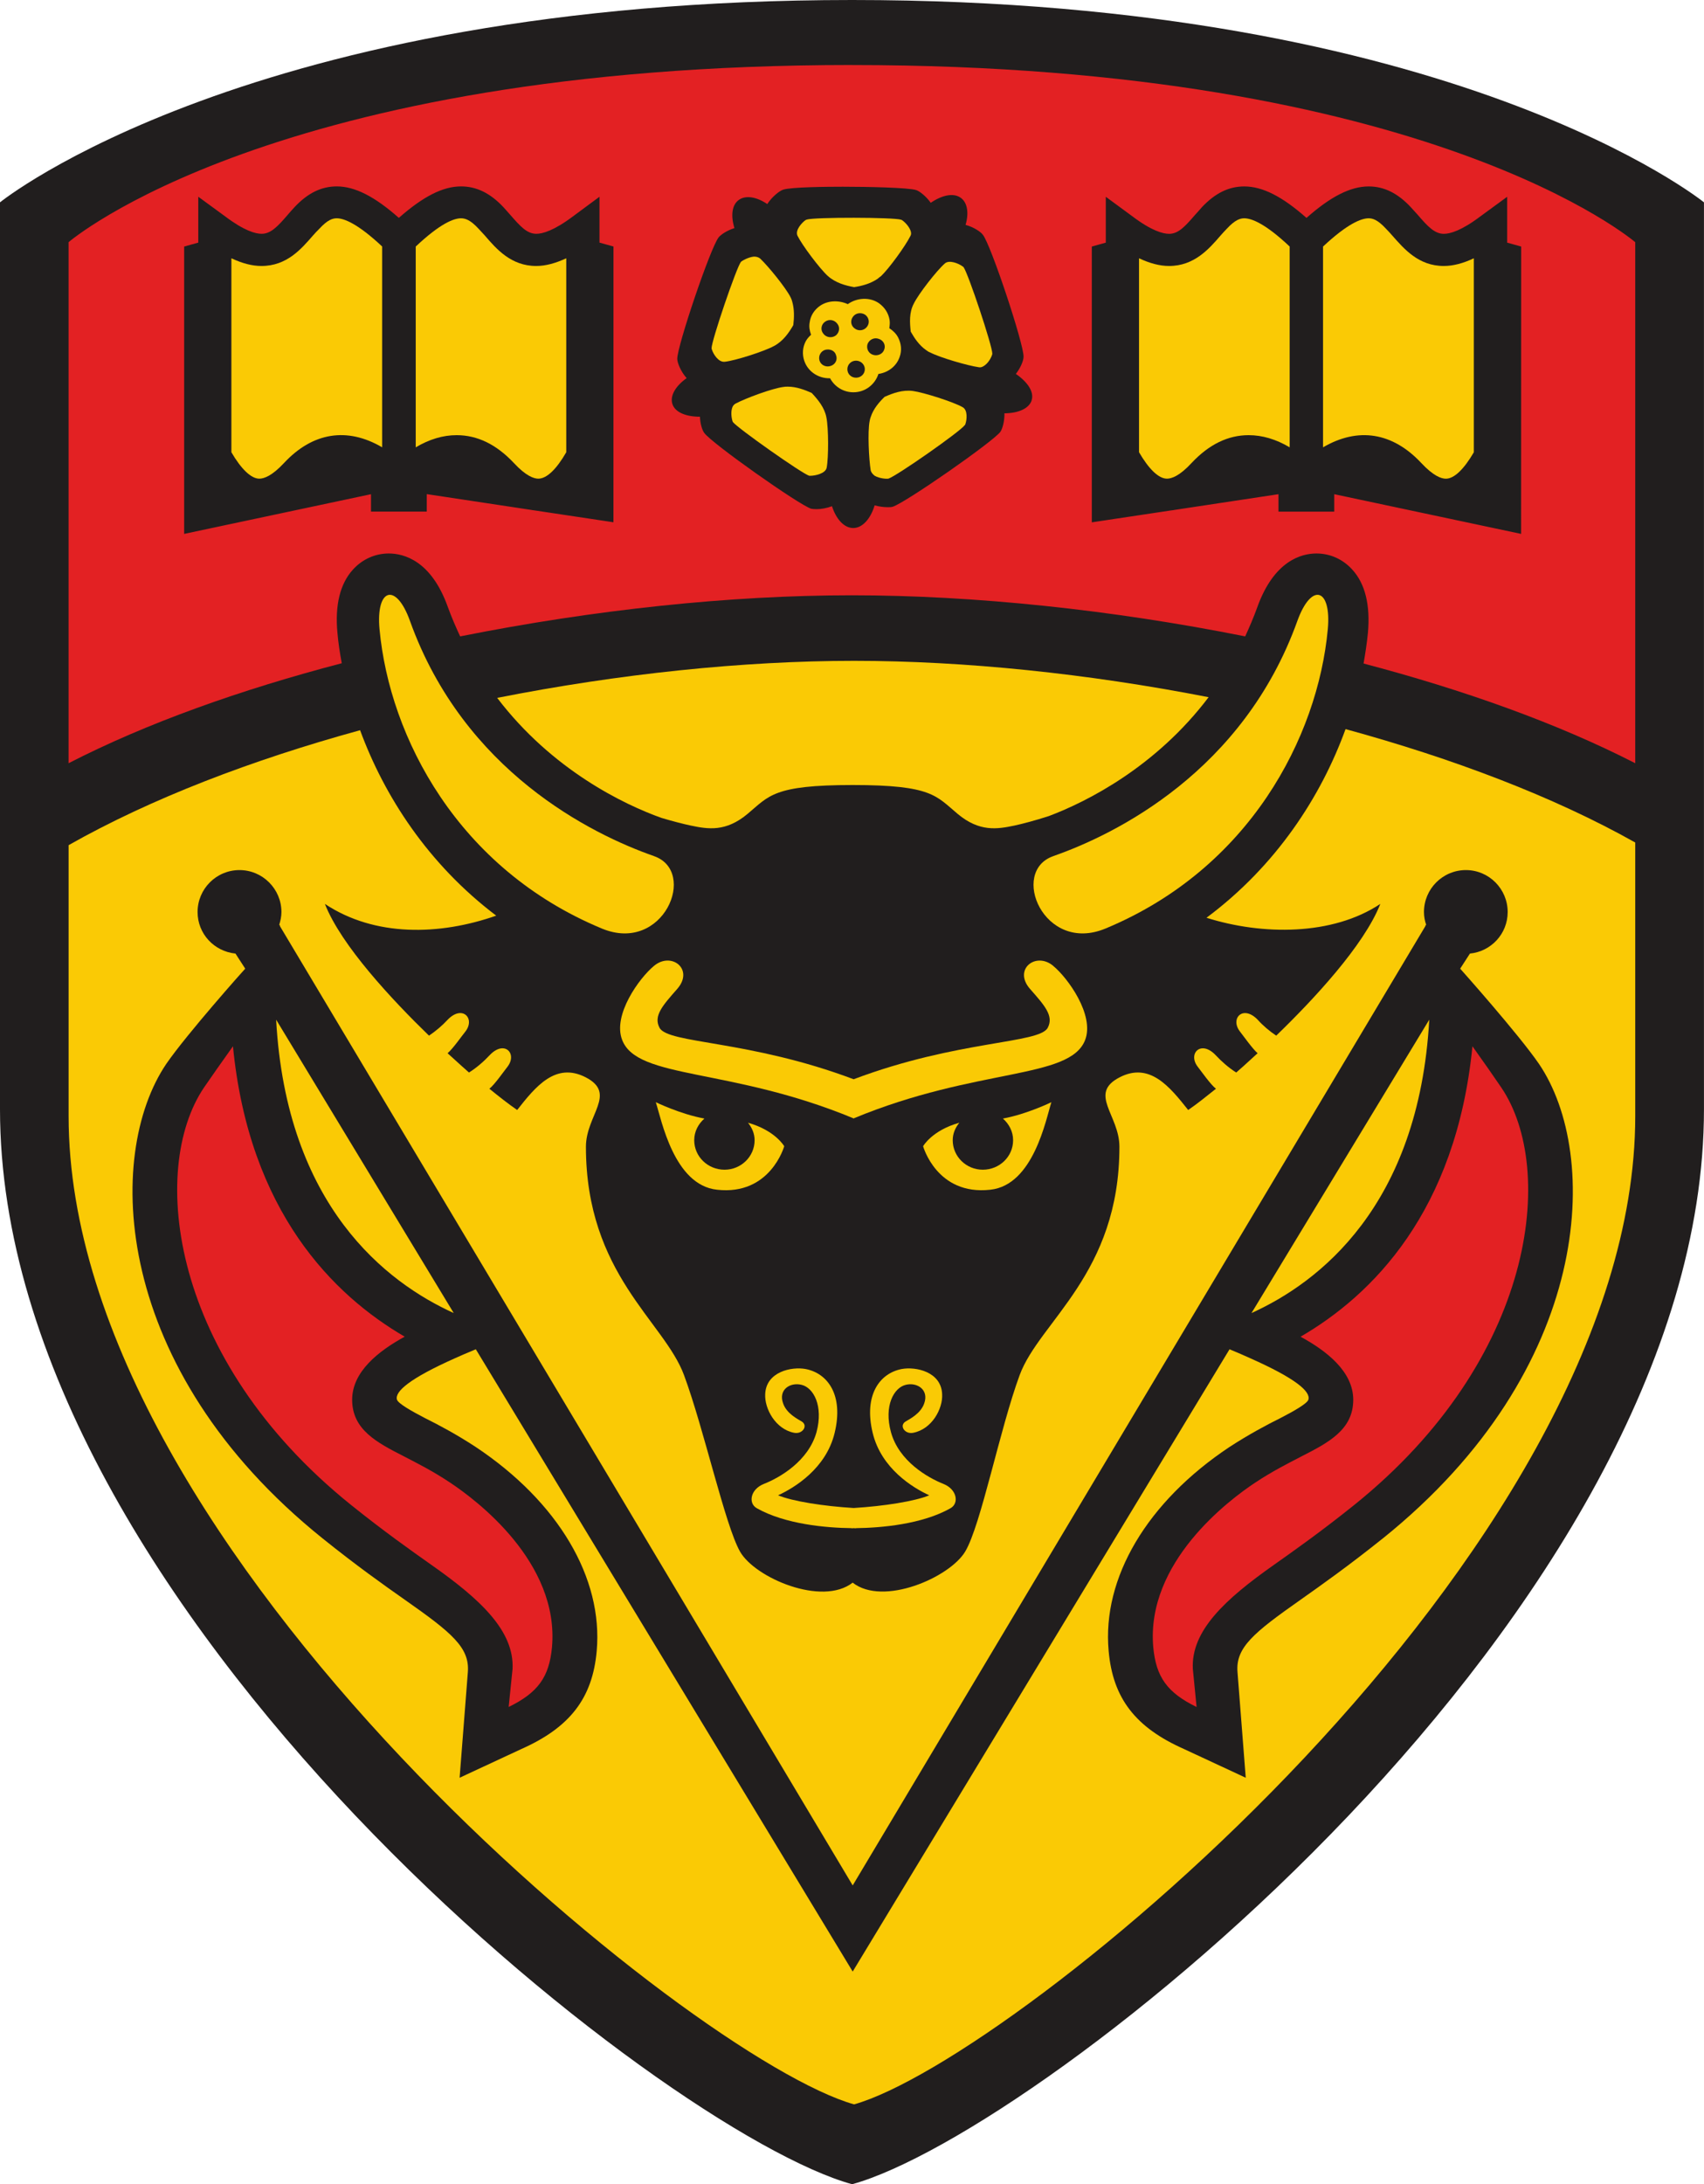 <?xml version="1.0" encoding="UTF-8" standalone="no"?>
<svg
   xmlns:dc="http://purl.org/dc/elements/1.1/"
   xmlns:cc="http://creativecommons.org/ns#"
   xmlns:rdf="http://www.w3.org/1999/02/22-rdf-syntax-ns#"
   xmlns:svg="http://www.w3.org/2000/svg"
   xmlns="http://www.w3.org/2000/svg"
   xmlns:sodipodi="http://sodipodi.sourceforge.net/DTD/sodipodi-0.dtd"
   xmlns:inkscape="http://www.inkscape.org/namespaces/inkscape"
   width="47.633pt"
   height="61.016pt"
   viewBox="0 0 47.633 61.016"
   version="1.1"
   id="svg89"
   sodipodi:docname="uc-logoonly-cmyk.svg"
   inkscape:version="0.92.5 (2060ec1f9f, 2020-04-08)">
  <defs
     id="defs93" />
  <sodipodi:namedview
     pagecolor="#ffffff"
     bordercolor="#666666"
     borderopacity="1"
     objecttolerance="10"
     gridtolerance="10"
     guidetolerance="10"
     inkscape:pageopacity="0"
     inkscape:pageshadow="2"
     inkscape:window-width="640"
     inkscape:window-height="480"
     id="namedview91"
     showgrid="false"
     fit-margin-top="0"
     fit-margin-left="0"
     fit-margin-right="0"
     fit-margin-bottom="0"
     inkscape:zoom="0.90675944"
     inkscape:cx="149.03438"
     inkscape:cy="40.795004"
     inkscape:window-x="72"
     inkscape:window-y="27"
     inkscape:window-maximized="0"
     inkscape:current-layer="svg89" />
  <path
     inkscape:connector-curvature="0"
     id="path2"
     d="M 23.82,0 C 6.977,0 0,5.652 0,5.652 v 25.332 c 0,14.027 18.555,28.586 23.82,30.031 5.258,-1.445 23.812,-16.004 23.812,-30.031 V 5.652 c 0,0 -6.973,-5.652 -23.812,-5.652"
     style="fill:#211e1e;fill-opacity:1;fill-rule:nonzero;stroke:none" />
  <path
     inkscape:connector-curvature="0"
     id="path4"
     d="m 20.91,31.363 c 0.109,0.137 0.184,0.301 0.184,0.488 0,0.457 -0.379,0.824 -0.84,0.824 -0.469,0 -0.848,-0.367 -0.848,-0.824 0,-0.242 0.113,-0.453 0.285,-0.605 -0.668,-0.121 -1.359,-0.457 -1.359,-0.457 0.156,0.477 0.504,2.316 1.711,2.445 1.492,0.168 1.879,-1.215 1.879,-1.215 0,0 -0.25,-0.441 -1.012,-0.656"
     style="fill:#faca05;fill-opacity:1;fill-rule:nonzero;stroke:none" />
  <path
     inkscape:connector-curvature="0"
     id="path6"
     d="m 28.035,31.246 c 0.172,0.152 0.285,0.363 0.285,0.605 0,0.457 -0.379,0.824 -0.848,0.824 -0.461,0 -0.84,-0.367 -0.84,-0.824 0,-0.188 0.074,-0.352 0.184,-0.488 -0.766,0.215 -1.012,0.656 -1.012,0.656 0,0 0.383,1.383 1.879,1.215 1.207,-0.129 1.555,-1.969 1.707,-2.445 0,0 -0.688,0.336 -1.355,0.457"
     style="fill:#faca05;fill-opacity:1;fill-rule:nonzero;stroke:none" />
  <path
     inkscape:connector-curvature="0"
     id="path8"
     d="m 29.441,26.98 c -0.488,-0.406 -1.129,0.102 -0.645,0.648 0.402,0.457 0.668,0.75 0.492,1.082 -0.238,0.449 -2.512,0.34 -5.426,1.438 -2.914,-1.098 -5.188,-0.988 -5.426,-1.438 -0.176,-0.332 0.09,-0.625 0.492,-1.082 0.484,-0.547 -0.156,-1.055 -0.645,-0.648 -0.41,0.336 -1.164,1.375 -0.891,2.07 0.422,1.109 3.02,0.762 6.461,2.188 v 0.004 c 0.004,0 0.004,0 0.008,0 0.004,0 0.004,0 0.008,0 v -0.004 c 3.445,-1.426 6.039,-1.078 6.465,-2.188 0.266,-0.695 -0.484,-1.734 -0.895,-2.07"
     style="fill:#faca05;fill-opacity:1;fill-rule:nonzero;stroke:none" />
  <path
     inkscape:connector-curvature="0"
     id="path10"
     d="m 26.375,41.453 c -0.445,-0.176 -1.246,-0.637 -1.469,-1.445 -0.203,-0.738 0.082,-1.246 0.414,-1.324 0.312,-0.078 0.652,0.133 0.516,0.516 -0.098,0.289 -0.406,0.438 -0.52,0.508 -0.188,0.113 -0.027,0.363 0.211,0.316 0.527,-0.102 0.832,-0.676 0.809,-1.078 -0.023,-0.629 -0.738,-0.777 -1.133,-0.703 -0.617,0.121 -1.062,0.73 -0.809,1.781 0.238,0.996 1.121,1.535 1.582,1.746 C 25.574,41.938 24.703,42.074 23.863,42.125 23.023,42.074 22.152,41.938 21.75,41.77 c 0.461,-0.211 1.344,-0.75 1.582,-1.746 0.254,-1.051 -0.191,-1.66 -0.809,-1.781 -0.395,-0.074 -1.109,0.074 -1.133,0.703 -0.02,0.402 0.285,0.977 0.809,1.078 0.238,0.047 0.398,-0.203 0.211,-0.316 -0.113,-0.07 -0.422,-0.219 -0.52,-0.508 -0.137,-0.383 0.199,-0.594 0.516,-0.516 0.332,0.078 0.617,0.586 0.418,1.324 -0.227,0.809 -1.027,1.27 -1.473,1.445 -0.379,0.152 -0.438,0.539 -0.199,0.676 0.789,0.449 1.941,0.551 2.656,0.559 v 0.004 c 0.016,0 0.035,-0.004 0.055,-0.004 0.02,0 0.039,0.004 0.059,0.004 v -0.004 c 0.711,-0.008 1.863,-0.109 2.652,-0.559 0.238,-0.137 0.18,-0.523 -0.199,-0.676"
     style="fill:#faca05;fill-opacity:1;fill-rule:nonzero;stroke:none" />
  <path
     inkscape:connector-curvature="0"
     id="path12"
     d="m 23.879,8.02 c 0.211,-0.031 0.453,-0.094 0.656,-0.234 0.031,-0.027 0.059,-0.051 0.094,-0.074 0.223,-0.211 0.68,-0.84 0.816,-1.113 0.031,-0.051 0.031,-0.105 0,-0.176 -0.059,-0.141 -0.211,-0.273 -0.254,-0.285 -0.203,-0.07 -2.43,-0.074 -2.641,-0.004 0,0 -0.008,0.004 -0.035,0.016 -0.098,0.07 -0.293,0.277 -0.223,0.434 0.129,0.262 0.617,0.914 0.844,1.121 0.215,0.195 0.496,0.273 0.742,0.316"
     style="fill:#faca05;fill-opacity:1;fill-rule:nonzero;stroke:none" />
  <path
     inkscape:connector-curvature="0"
     id="path14"
     d="m 22.176,9.082 c 0.023,-0.199 0.035,-0.441 -0.035,-0.672 -0.008,-0.035 -0.023,-0.066 -0.043,-0.109 C 21.961,8.031 21.477,7.438 21.25,7.223 c -0.047,-0.039 -0.105,-0.055 -0.176,-0.055 -0.16,0.016 -0.332,0.117 -0.363,0.148 -0.129,0.168 -0.824,2.207 -0.82,2.414 0,0 0,0.016 0.012,0.043 0.035,0.113 0.18,0.355 0.359,0.332 0.293,-0.031 1.098,-0.289 1.371,-0.438 0.254,-0.133 0.418,-0.367 0.543,-0.586"
     style="fill:#faca05;fill-opacity:1;fill-rule:nonzero;stroke:none" />
  <path
     inkscape:connector-curvature="0"
     id="path16"
     d="m 22.691,10.977 c -0.195,-0.086 -0.426,-0.176 -0.668,-0.176 -0.043,0 -0.082,0 -0.121,0.008 -0.316,0.039 -1.059,0.316 -1.34,0.465 -0.051,0.027 -0.086,0.074 -0.102,0.141 -0.039,0.145 0.004,0.336 0.027,0.375 0.133,0.172 1.922,1.434 2.133,1.5 0,0 0.008,0 0.039,0 0.121,0 0.414,-0.059 0.449,-0.223 0.055,-0.281 0.055,-1.109 -0.008,-1.41 -0.051,-0.273 -0.238,-0.496 -0.41,-0.68"
     style="fill:#faca05;fill-opacity:1;fill-rule:nonzero;stroke:none" />
  <path
     inkscape:connector-curvature="0"
     id="path18"
     d="m 24.727,11.086 c -0.152,0.148 -0.312,0.332 -0.387,0.562 -0.016,0.039 -0.023,0.074 -0.031,0.117 -0.059,0.297 -0.02,1.074 0.031,1.379 0.016,0.055 0.055,0.102 0.109,0.145 0.141,0.082 0.34,0.09 0.383,0.082 0.215,-0.062 2.012,-1.316 2.137,-1.496 0,0 0.012,-0.004 0.016,-0.027 0.043,-0.117 0.074,-0.398 -0.082,-0.477 -0.258,-0.145 -1.074,-0.406 -1.383,-0.449 -0.293,-0.039 -0.562,0.062 -0.793,0.164"
     style="fill:#faca05;fill-opacity:1;fill-rule:nonzero;stroke:none" />
  <path
     inkscape:connector-curvature="0"
     id="path20"
     d="m 25.457,9.262 c 0.105,0.184 0.234,0.383 0.438,0.523 0.027,0.02 0.059,0.043 0.102,0.059 0.277,0.145 1.055,0.371 1.363,0.414 0.062,0.012 0.117,-0.012 0.176,-0.059 0.125,-0.094 0.199,-0.273 0.203,-0.316 0.004,-0.215 -0.676,-2.25 -0.805,-2.422 0,0 -0.012,-0.012 -0.031,-0.023 -0.105,-0.078 -0.375,-0.191 -0.496,-0.074 -0.223,0.195 -0.73,0.844 -0.863,1.117 -0.133,0.25 -0.113,0.535 -0.086,0.781"
     style="fill:#faca05;fill-opacity:1;fill-rule:nonzero;stroke:none" />
  <path
     inkscape:connector-curvature="0"
     id="path22"
     d="M 24.414,9.914 C 24.281,9.879 24.211,9.742 24.25,9.613 c 0.047,-0.125 0.184,-0.195 0.312,-0.148 0.129,0.039 0.203,0.172 0.156,0.297 -0.039,0.125 -0.18,0.188 -0.305,0.152 z M 23.898,9.18 c -0.113,-0.074 -0.137,-0.223 -0.055,-0.332 0.078,-0.109 0.23,-0.129 0.344,-0.055 0.109,0.082 0.129,0.23 0.051,0.332 -0.078,0.109 -0.234,0.133 -0.34,0.055 z m 0.031,1.371 c -0.137,0 -0.242,-0.105 -0.242,-0.238 0,-0.129 0.105,-0.238 0.242,-0.238 0.137,0 0.246,0.109 0.246,0.238 0,0.133 -0.109,0.238 -0.246,0.238 z M 23.359,9.375 c -0.117,0.078 -0.27,0.051 -0.348,-0.059 -0.082,-0.105 -0.055,-0.254 0.051,-0.328 0.113,-0.082 0.262,-0.055 0.344,0.055 0.082,0.102 0.059,0.25 -0.047,0.332 z m -0.141,0.848 c -0.129,0.043 -0.27,-0.023 -0.309,-0.148 -0.039,-0.125 0.027,-0.258 0.152,-0.301 0.137,-0.039 0.277,0.023 0.309,0.148 0.051,0.129 -0.023,0.262 -0.152,0.301 z M 25.105,9.426 C 25.051,9.32 24.961,9.234 24.859,9.168 24.871,9.094 24.879,9.016 24.867,8.938 24.836,8.75 24.734,8.59 24.574,8.473 c -0.262,-0.184 -0.625,-0.156 -0.875,0.023 -0.246,-0.113 -0.551,-0.109 -0.777,0.047 -0.156,0.109 -0.266,0.273 -0.289,0.465 -0.023,0.121 0,0.234 0.039,0.344 -0.059,0.055 -0.109,0.109 -0.148,0.18 -0.09,0.172 -0.102,0.363 -0.043,0.543 0.098,0.297 0.383,0.492 0.703,0.492 0.004,0 0.012,0 0.02,0 0.121,0.227 0.363,0.391 0.652,0.391 0.332,0 0.605,-0.219 0.699,-0.512 0.273,-0.039 0.508,-0.219 0.594,-0.477 0.066,-0.184 0.043,-0.371 -0.043,-0.543"
     style="fill:#faca05;fill-opacity:1;fill-rule:nonzero;stroke:none" />
  <path
     inkscape:connector-curvature="0"
     id="path24"
     d="M 10.684,6.887 C 9.996,6.242 9.613,6.098 9.414,6.098 c -0.113,0 -0.254,0.039 -0.488,0.293 -0.062,0.059 -0.121,0.125 -0.18,0.191 -0.324,0.371 -0.727,0.848 -1.438,0.848 -0.262,0 -0.539,-0.074 -0.84,-0.215 v 5.418 c 0.273,0.469 0.551,0.738 0.781,0.738 0.129,0 0.352,-0.074 0.691,-0.438 0.797,-0.855 1.762,-1.012 2.742,-0.438 V 6.887"
     style="fill:#faca05;fill-opacity:1;fill-rule:nonzero;stroke:none" />
  <path
     inkscape:connector-curvature="0"
     id="path26"
     d="M 14.988,7.43 C 14.285,7.43 13.875,6.953 13.555,6.582 13.496,6.516 13.434,6.449 13.379,6.391 13.145,6.137 13,6.098 12.887,6.098 c -0.203,0 -0.582,0.145 -1.266,0.789 v 5.609 c 0.383,-0.227 0.762,-0.34 1.145,-0.34 0.578,0 1.109,0.258 1.598,0.777 0.336,0.363 0.559,0.438 0.684,0.438 0.238,0 0.512,-0.27 0.781,-0.738 V 7.215 C 15.527,7.355 15.25,7.43 14.988,7.43"
     style="fill:#faca05;fill-opacity:1;fill-rule:nonzero;stroke:none" />
  <path
     inkscape:connector-curvature="0"
     id="path28"
     d="m 36.984,12.496 c 0.98,-0.574 1.945,-0.418 2.746,0.438 0.34,0.363 0.559,0.438 0.688,0.438 0.234,0 0.508,-0.27 0.781,-0.738 V 7.215 c -0.297,0.141 -0.578,0.215 -0.84,0.215 -0.707,0 -1.109,-0.477 -1.438,-0.848 -0.059,-0.066 -0.117,-0.133 -0.176,-0.191 -0.234,-0.254 -0.375,-0.293 -0.488,-0.293 -0.199,0 -0.586,0.145 -1.273,0.789 v 5.609"
     style="fill:#faca05;fill-opacity:1;fill-rule:nonzero;stroke:none" />
  <path
     inkscape:connector-curvature="0"
     id="path30"
     d="m 32.68,7.43 c -0.262,0 -0.539,-0.074 -0.84,-0.215 v 5.418 c 0.273,0.469 0.547,0.738 0.781,0.738 0.129,0 0.352,-0.074 0.688,-0.438 0.488,-0.52 1.02,-0.777 1.594,-0.777 0.383,0 0.766,0.113 1.148,0.34 V 6.887 C 35.367,6.242 34.984,6.098 34.781,6.098 c -0.109,0 -0.254,0.039 -0.488,0.293 -0.059,0.059 -0.117,0.125 -0.176,0.191 -0.32,0.371 -0.734,0.848 -1.438,0.848"
     style="fill:#faca05;fill-opacity:1;fill-rule:nonzero;stroke:none" />
  <path
     inkscape:connector-curvature="0"
     id="path32"
     d="m 18.281,23.914 c -1.746,-0.609 -5.312,-2.371 -6.82,-6.566 -0.387,-1.086 -0.957,-0.926 -0.852,0.227 0.281,3.023 2.195,6.695 6.215,8.363 1.723,0.715 2.688,-1.598 1.457,-2.023"
     style="fill:#faca05;fill-opacity:1;fill-rule:nonzero;stroke:none" />
  <path
     inkscape:connector-curvature="0"
     id="path34"
     d="m 29.445,23.914 c 1.746,-0.609 5.312,-2.371 6.82,-6.566 0.391,-1.086 0.957,-0.926 0.852,0.227 -0.281,3.023 -2.195,6.695 -6.215,8.363 -1.723,0.715 -2.688,-1.598 -1.457,-2.023"
     style="fill:#faca05;fill-opacity:1;fill-rule:nonzero;stroke:none" />
  <path
     inkscape:connector-curvature="0"
     id="path36"
     d="m 28.355,23.062 c 0.238,-0.051 0.578,-0.141 0.965,-0.266 1.078,-0.406 2.996,-1.379 4.465,-3.32 -3.379,-0.66 -6.824,-1.016 -9.91,-1.016 -3.109,0 -6.574,0.363 -9.977,1.035 1.535,2.016 3.547,2.98 4.59,3.352 0.328,0.098 0.621,0.172 0.824,0.215 0.484,0.102 0.977,0.18 1.582,-0.324 0.605,-0.504 0.719,-0.809 2.941,-0.809 2.223,0 2.332,0.305 2.938,0.809 0.605,0.504 1.098,0.426 1.582,0.324"
     style="fill:#faca05;fill-opacity:1;fill-rule:nonzero;stroke:none" />
  <path
     inkscape:connector-curvature="0"
     id="path38"
     d="m 39.953,28.484 -4.969,8.195 c 1.875,-0.848 4.676,-2.98 4.969,-8.195"
     style="fill:#faca05;fill-opacity:1;fill-rule:nonzero;stroke:none" />
  <path
     inkscape:connector-curvature="0"
     id="path40"
     d="M 12.684,36.68 7.719,28.484 c 0.289,5.215 3.094,7.348 4.965,8.195"
     style="fill:#faca05;fill-opacity:1;fill-rule:nonzero;stroke:none" />
  <path
     inkscape:connector-curvature="0"
     id="path42"
     d="m 38.656,42.973 c -0.957,0.766 -1.703,1.293 -2.301,1.715 -1.312,0.922 -1.82,1.336 -1.762,2.023 l 0.23,2.949 -1.723,-0.801 c -1.359,-0.602 -1.992,-1.418 -2.109,-2.738 -0.188,-2.043 1.074,-4.168 3.375,-5.699 0.547,-0.355 1.031,-0.613 1.426,-0.809 0.387,-0.199 0.746,-0.406 0.781,-0.512 0.074,-0.227 -0.359,-0.598 -1.625,-1.16 -0.125,-0.059 -0.363,-0.16 -0.578,-0.25 L 23.836,55.074 13.301,37.691 c -0.219,0.09 -0.453,0.191 -0.582,0.25 -1.262,0.562 -1.695,0.934 -1.621,1.16 0.035,0.105 0.395,0.312 0.781,0.512 0.391,0.195 0.879,0.453 1.422,0.809 2.301,1.531 3.562,3.656 3.379,5.699 -0.117,1.32 -0.754,2.137 -2.109,2.738 l -1.723,0.801 0.23,-2.949 C 13.133,46.023 12.629,45.609 11.316,44.688 10.715,44.266 9.969,43.738 9.016,42.973 3.117,38.234 2.926,32.262 4.648,29.719 5.223,28.883 6.844,27.066 6.855,27.059 L 6.582,26.637 c -0.594,-0.059 -1.059,-0.551 -1.059,-1.16 0,-0.645 0.523,-1.172 1.172,-1.172 0.645,0 1.172,0.527 1.172,1.172 0,0.125 -0.027,0.246 -0.062,0.359 0.012,0.008 0.027,0.012 0.02,0.035 L 23.836,52.668 39.844,25.871 c -0.004,-0.023 0.012,-0.027 0.023,-0.035 -0.039,-0.113 -0.062,-0.234 -0.062,-0.359 0,-0.645 0.523,-1.172 1.172,-1.172 0.645,0 1.168,0.527 1.168,1.172 0,0.609 -0.465,1.102 -1.055,1.16 l -0.273,0.422 c 0.008,0.008 1.629,1.824 2.203,2.66 1.727,2.543 1.531,8.516 -4.363,13.254 z M 37.613,20.367 c -0.68,1.871 -1.926,3.809 -3.887,5.27 1.559,0.492 3.52,0.504 4.859,-0.387 -0.457,1.164 -1.879,2.684 -2.91,3.68 -0.188,-0.125 -0.375,-0.285 -0.508,-0.434 -0.414,-0.441 -0.789,-0.051 -0.508,0.316 0.098,0.125 0.352,0.484 0.496,0.609 -0.305,0.281 -0.527,0.48 -0.598,0.539 -0.207,-0.129 -0.418,-0.316 -0.57,-0.48 -0.414,-0.441 -0.789,-0.051 -0.508,0.316 0.102,0.129 0.363,0.504 0.512,0.617 -0.254,0.203 -0.531,0.426 -0.777,0.594 -0.52,-0.656 -1.078,-1.344 -1.914,-0.914 -0.891,0.457 -0.008,1.055 -0.008,1.941 0,3.555 -2.234,4.875 -2.789,6.379 -0.555,1.504 -1.082,4.195 -1.523,4.93 -0.434,0.723 -2.293,1.535 -3.145,0.867 -0.855,0.668 -2.73,-0.133 -3.148,-0.867 -0.418,-0.734 -1.008,-3.426 -1.566,-4.93 -0.555,-1.504 -2.742,-2.824 -2.742,-6.379 0,-0.887 0.879,-1.484 -0.008,-1.941 -0.84,-0.43 -1.398,0.258 -1.914,0.914 -0.246,-0.168 -0.527,-0.391 -0.777,-0.594 0.145,-0.113 0.406,-0.488 0.508,-0.617 0.281,-0.367 -0.09,-0.758 -0.504,-0.316 -0.152,0.164 -0.367,0.352 -0.574,0.48 -0.066,-0.059 -0.293,-0.258 -0.598,-0.539 0.148,-0.125 0.398,-0.484 0.5,-0.609 0.281,-0.367 -0.094,-0.758 -0.508,-0.316 -0.137,0.148 -0.324,0.309 -0.512,0.434 C 10.965,27.934 9.539,26.414 9.082,25.25 c 1.395,0.926 3.207,0.883 4.789,0.328 -1.91,-1.445 -3.129,-3.344 -3.805,-5.18 -3.016,0.828 -5.844,1.906 -8.148,3.211 v 7.57 c 0,12.219 17.469,26.344 21.957,27.605 4.484,-1.262 21.836,-15.387 21.836,-27.605 V 23.535 C 43.426,22.25 40.613,21.188 37.613,20.367"
     style="fill:#faca05;fill-opacity:1;fill-rule:nonzero;stroke:none" />
  <path
     inkscape:connector-curvature="0"
     id="path44"
     d="m 42.52,14.914 -5.223,-1.109 v 0.488 h -1.559 v -0.488 l -2.898,0.438 c -0.035,0.008 -0.07,0.012 -0.109,0.016 l -2.211,0.332 V 6.887 l 0.391,-0.109 v -1.281 l 0.75,0.551 c 0.527,0.398 0.848,0.484 1.02,0.484 0.254,0 0.441,-0.199 0.723,-0.527 0.07,-0.074 0.133,-0.148 0.195,-0.219 0.371,-0.391 0.75,-0.578 1.184,-0.578 0.512,0 1.066,0.285 1.738,0.879 0.672,-0.594 1.227,-0.879 1.738,-0.879 0.43,0 0.812,0.188 1.176,0.578 0.066,0.07 0.133,0.145 0.199,0.219 0.281,0.328 0.473,0.527 0.727,0.527 0.172,0 0.488,-0.086 1.016,-0.484 l 0.754,-0.551 v 1.281 l 0.391,0.109 z M 28.836,11.191 c -0.078,0.227 -0.379,0.352 -0.758,0.355 0.004,0.219 -0.055,0.43 -0.113,0.516 -0.215,0.285 -2.664,1.988 -3.012,2.094 -0.039,0.012 -0.082,0.012 -0.141,0.012 -0.109,0 -0.234,-0.016 -0.363,-0.051 -0.113,0.375 -0.34,0.633 -0.598,0.633 -0.254,0 -0.477,-0.246 -0.594,-0.609 -0.145,0.055 -0.305,0.082 -0.43,0.082 -0.062,0 -0.109,-0.004 -0.152,-0.012 -0.344,-0.109 -2.781,-1.828 -2.988,-2.117 -0.062,-0.082 -0.113,-0.262 -0.121,-0.453 -0.387,0 -0.695,-0.121 -0.77,-0.355 -0.074,-0.23 0.09,-0.504 0.398,-0.723 -0.164,-0.184 -0.262,-0.43 -0.262,-0.539 -0.004,-0.352 0.93,-3.117 1.16,-3.398 0.059,-0.07 0.227,-0.188 0.438,-0.254 -0.105,-0.344 -0.074,-0.648 0.125,-0.789 0.195,-0.137 0.5,-0.082 0.793,0.117 0.133,-0.203 0.336,-0.367 0.445,-0.402 0.227,-0.074 1.238,-0.082 1.668,-0.082 0.66,0 1.832,0.023 2.051,0.094 0.102,0.035 0.277,0.176 0.406,0.355 0.316,-0.215 0.633,-0.285 0.836,-0.141 0.191,0.133 0.234,0.43 0.137,0.758 0.23,0.062 0.426,0.195 0.484,0.277 0.223,0.277 1.145,3.047 1.137,3.406 0,0.102 -0.078,0.305 -0.215,0.48 0.328,0.227 0.52,0.504 0.438,0.746 z m -11.688,3.398 -2.211,-0.332 c -0.035,-0.004 -0.07,-0.008 -0.105,-0.016 l -2.902,-0.438 v 0.488 H 10.371 V 13.805 L 5.148,14.914 V 6.887 L 5.543,6.777 V 5.496 l 0.754,0.551 c 0.527,0.398 0.844,0.484 1.016,0.484 0.254,0 0.445,-0.199 0.727,-0.527 0.062,-0.074 0.129,-0.148 0.195,-0.219 0.367,-0.391 0.746,-0.578 1.18,-0.578 0.508,0 1.062,0.285 1.734,0.879 0.676,-0.594 1.227,-0.879 1.738,-0.879 0.434,0 0.816,0.188 1.184,0.578 0.062,0.07 0.129,0.145 0.195,0.219 0.285,0.328 0.469,0.527 0.727,0.527 0.172,0 0.488,-0.086 1.02,-0.484 L 16.758,5.496 v 1.281 l 0.391,0.109 z M 23.812,1.816 c -16.168,0 -21.895,4.949 -21.895,4.949 v 14.555 c 2.191,-1.125 4.828,-2.059 7.637,-2.793 -0.055,-0.289 -0.098,-0.574 -0.121,-0.844 -0.074,-0.781 0.074,-1.379 0.434,-1.773 0.262,-0.289 0.621,-0.449 1,-0.449 0.418,0 1.188,0.195 1.652,1.496 0.105,0.289 0.223,0.559 0.344,0.82 3.742,-0.746 7.539,-1.148 10.949,-1.148 3.406,0 7.258,0.402 10.996,1.148 0.121,-0.266 0.238,-0.535 0.34,-0.82 0.469,-1.301 1.238,-1.496 1.652,-1.496 0.383,0 0.738,0.16 1,0.449 0.363,0.395 0.508,0.992 0.438,1.773 -0.027,0.273 -0.07,0.559 -0.121,0.852 2.789,0.734 5.414,1.668 7.594,2.785 V 6.766 c 0,0 -5.734,-4.949 -21.898,-4.949"
     style="fill:#e32123;fill-opacity:1;fill-rule:nonzero;stroke:none" />
  <path
     inkscape:connector-curvature="0"
     id="path46"
     d="m 36.355,37.34 c 0.727,0.395 1.473,0.973 1.473,1.762 0,0.84 -0.699,1.199 -1.449,1.582 -0.383,0.199 -0.812,0.414 -1.301,0.738 -0.723,0.48 -3.051,2.219 -2.84,4.594 0.078,0.828 0.387,1.266 1.211,1.668 L 33.344,46.617 c -0.051,-1.062 0.898,-1.941 2.27,-2.906 0.586,-0.414 1.312,-0.926 2.238,-1.668 5.082,-4.082 5.652,-9.391 4.117,-11.66 -0.203,-0.301 -0.504,-0.73 -0.809,-1.156 -0.457,4.629 -2.812,6.957 -4.805,8.113"
     style="fill:#e32123;fill-opacity:1;fill-rule:nonzero;stroke:none" />
  <path
     inkscape:connector-curvature="0"
     id="path48"
     d="m 6.512,29.227 c -0.305,0.426 -0.605,0.855 -0.812,1.156 -1.531,2.27 -0.965,7.578 4.117,11.66 0.926,0.742 1.652,1.254 2.238,1.668 1.375,0.965 2.32,1.844 2.273,2.906 l -0.109,1.066 c 0.824,-0.402 1.133,-0.84 1.211,-1.668 0.211,-2.375 -2.117,-4.113 -2.84,-4.594 -0.484,-0.324 -0.914,-0.539 -1.297,-0.738 -0.75,-0.383 -1.449,-0.742 -1.449,-1.582 0,-0.789 0.746,-1.367 1.469,-1.762 -1.988,-1.156 -4.348,-3.484 -4.801,-8.113"
     style="fill:#e32123;fill-opacity:1;fill-rule:nonzero;stroke:none" />
</svg>

